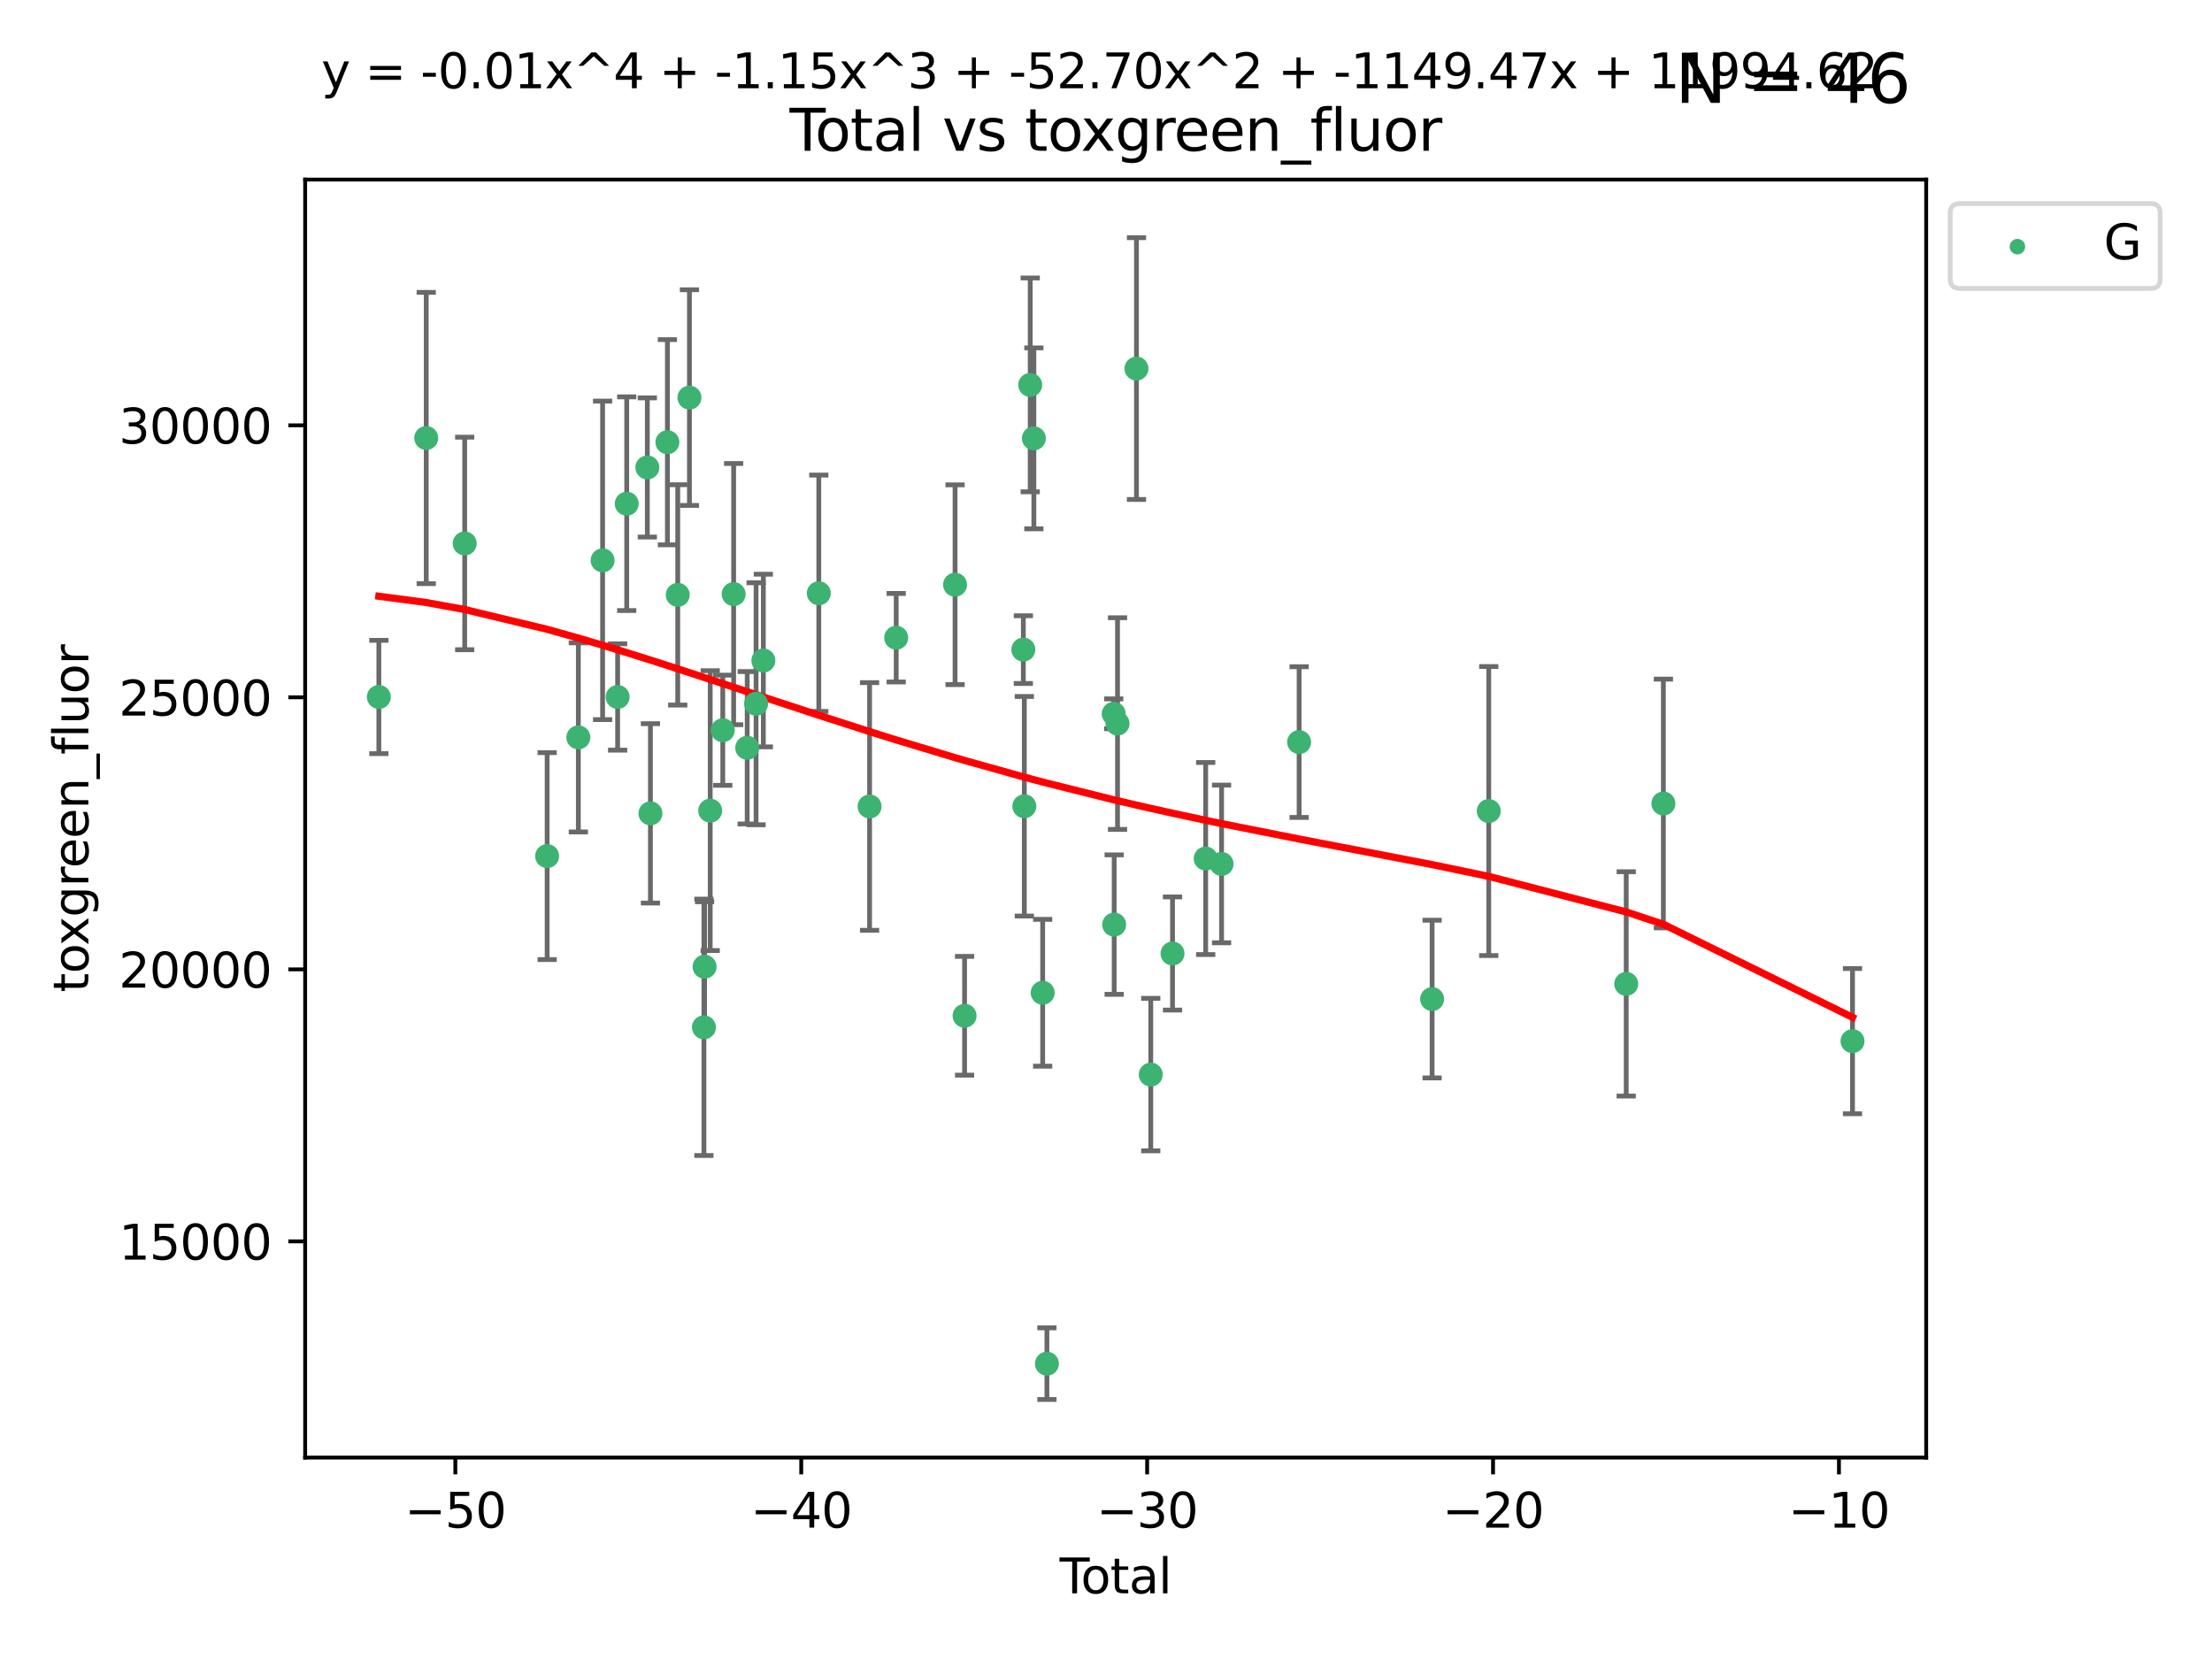 <?xml version="1.0" encoding="utf-8" standalone="no"?>
<!DOCTYPE svg PUBLIC "-//W3C//DTD SVG 1.1//EN"
  "http://www.w3.org/Graphics/SVG/1.1/DTD/svg11.dtd">
<svg xmlns:xlink="http://www.w3.org/1999/xlink" width="460.8pt" height="345.6pt" viewBox="0 0 460.8 345.6" xmlns="http://www.w3.org/2000/svg" version="1.1">
 <defs>
  <style type="text/css">*{stroke-linejoin: round; stroke-linecap: butt}</style>
 </defs>
 <g id="figure_1">
  <g id="patch_1">
   <path d="M 0 345.6 
L 460.8 345.6 
L 460.8 0 
L 0 0 
z
" style="fill: #ffffff"/>
  </g>
  <g id="axes_1">
   <g id="patch_2">
    <path d="M 63.571 303.64 
L 401.26 303.64 
L 401.26 37.411 
L 63.571 37.411 
z
" style="fill: #ffffff"/>
   </g>
   <g id="PathCollection_1">
    <defs>
     <path id="m5dbd38a5ca" d="M 0 1.118 
C 0.297 1.118 0.581 1 0.791 0.791 
C 1 0.581 1.118 0.297 1.118 0 
C 1.118 -0.297 1 -0.581 0.791 -0.791 
C 0.581 -1 0.297 -1.118 0 -1.118 
C -0.297 -1.118 -0.581 -1 -0.791 -0.791 
C -1 -0.581 -1.118 -0.297 -1.118 0 
C -1.118 0.297 -1 0.581 -0.791 0.791 
C -0.581 1 -0.297 1.118 0 1.118 
z
" style="stroke: #3cb371"/>
    </defs>
    <g clip-path="url(#p1cbc11a4ce)">
     <use xlink:href="#m5dbd38a5ca" x="78.921" y="145.194" style="fill: #3cb371; stroke: #3cb371"/>
     <use xlink:href="#m5dbd38a5ca" x="88.792" y="91.243" style="fill: #3cb371; stroke: #3cb371"/>
     <use xlink:href="#m5dbd38a5ca" x="96.805" y="113.213" style="fill: #3cb371; stroke: #3cb371"/>
     <use xlink:href="#m5dbd38a5ca" x="113.98" y="178.341" style="fill: #3cb371; stroke: #3cb371"/>
     <use xlink:href="#m5dbd38a5ca" x="120.479" y="153.611" style="fill: #3cb371; stroke: #3cb371"/>
     <use xlink:href="#m5dbd38a5ca" x="125.533" y="116.731" style="fill: #3cb371; stroke: #3cb371"/>
     <use xlink:href="#m5dbd38a5ca" x="128.664" y="145.193" style="fill: #3cb371; stroke: #3cb371"/>
     <use xlink:href="#m5dbd38a5ca" x="130.556" y="104.932" style="fill: #3cb371; stroke: #3cb371"/>
     <use xlink:href="#m5dbd38a5ca" x="134.852" y="97.382" style="fill: #3cb371; stroke: #3cb371"/>
     <use xlink:href="#m5dbd38a5ca" x="135.497" y="169.439" style="fill: #3cb371; stroke: #3cb371"/>
     <use xlink:href="#m5dbd38a5ca" x="139.033" y="92.121" style="fill: #3cb371; stroke: #3cb371"/>
     <use xlink:href="#m5dbd38a5ca" x="141.185" y="123.926" style="fill: #3cb371; stroke: #3cb371"/>
     <use xlink:href="#m5dbd38a5ca" x="143.623" y="82.827" style="fill: #3cb371; stroke: #3cb371"/>
     <use xlink:href="#m5dbd38a5ca" x="146.642" y="214.011" style="fill: #3cb371; stroke: #3cb371"/>
     <use xlink:href="#m5dbd38a5ca" x="146.775" y="201.388" style="fill: #3cb371; stroke: #3cb371"/>
     <use xlink:href="#m5dbd38a5ca" x="147.95" y="168.87" style="fill: #3cb371; stroke: #3cb371"/>
     <use xlink:href="#m5dbd38a5ca" x="150.568" y="152.119" style="fill: #3cb371; stroke: #3cb371"/>
     <use xlink:href="#m5dbd38a5ca" x="152.831" y="123.762" style="fill: #3cb371; stroke: #3cb371"/>
     <use xlink:href="#m5dbd38a5ca" x="155.655" y="155.771" style="fill: #3cb371; stroke: #3cb371"/>
     <use xlink:href="#m5dbd38a5ca" x="157.504" y="146.603" style="fill: #3cb371; stroke: #3cb371"/>
     <use xlink:href="#m5dbd38a5ca" x="159.019" y="137.6" style="fill: #3cb371; stroke: #3cb371"/>
     <use xlink:href="#m5dbd38a5ca" x="170.572" y="123.585" style="fill: #3cb371; stroke: #3cb371"/>
     <use xlink:href="#m5dbd38a5ca" x="181.15" y="168.002" style="fill: #3cb371; stroke: #3cb371"/>
     <use xlink:href="#m5dbd38a5ca" x="186.695" y="132.848" style="fill: #3cb371; stroke: #3cb371"/>
     <use xlink:href="#m5dbd38a5ca" x="198.955" y="121.806" style="fill: #3cb371; stroke: #3cb371"/>
     <use xlink:href="#m5dbd38a5ca" x="200.939" y="211.602" style="fill: #3cb371; stroke: #3cb371"/>
     <use xlink:href="#m5dbd38a5ca" x="213.179" y="135.322" style="fill: #3cb371; stroke: #3cb371"/>
     <use xlink:href="#m5dbd38a5ca" x="213.387" y="167.957" style="fill: #3cb371; stroke: #3cb371"/>
     <use xlink:href="#m5dbd38a5ca" x="214.613" y="80.181" style="fill: #3cb371; stroke: #3cb371"/>
     <use xlink:href="#m5dbd38a5ca" x="215.374" y="91.312" style="fill: #3cb371; stroke: #3cb371"/>
     <use xlink:href="#m5dbd38a5ca" x="217.208" y="206.814" style="fill: #3cb371; stroke: #3cb371"/>
     <use xlink:href="#m5dbd38a5ca" x="218.09" y="284.078" style="fill: #3cb371; stroke: #3cb371"/>
     <use xlink:href="#m5dbd38a5ca" x="232.007" y="148.697" style="fill: #3cb371; stroke: #3cb371"/>
     <use xlink:href="#m5dbd38a5ca" x="232.104" y="192.611" style="fill: #3cb371; stroke: #3cb371"/>
     <use xlink:href="#m5dbd38a5ca" x="232.802" y="150.732" style="fill: #3cb371; stroke: #3cb371"/>
     <use xlink:href="#m5dbd38a5ca" x="236.748" y="76.781" style="fill: #3cb371; stroke: #3cb371"/>
     <use xlink:href="#m5dbd38a5ca" x="239.724" y="223.856" style="fill: #3cb371; stroke: #3cb371"/>
     <use xlink:href="#m5dbd38a5ca" x="244.258" y="198.632" style="fill: #3cb371; stroke: #3cb371"/>
     <use xlink:href="#m5dbd38a5ca" x="251.167" y="178.848" style="fill: #3cb371; stroke: #3cb371"/>
     <use xlink:href="#m5dbd38a5ca" x="254.476" y="179.974" style="fill: #3cb371; stroke: #3cb371"/>
     <use xlink:href="#m5dbd38a5ca" x="270.63" y="154.591" style="fill: #3cb371; stroke: #3cb371"/>
     <use xlink:href="#m5dbd38a5ca" x="298.336" y="208.126" style="fill: #3cb371; stroke: #3cb371"/>
     <use xlink:href="#m5dbd38a5ca" x="310.132" y="168.956" style="fill: #3cb371; stroke: #3cb371"/>
     <use xlink:href="#m5dbd38a5ca" x="338.77" y="204.964" style="fill: #3cb371; stroke: #3cb371"/>
     <use xlink:href="#m5dbd38a5ca" x="346.513" y="167.385" style="fill: #3cb371; stroke: #3cb371"/>
     <use xlink:href="#m5dbd38a5ca" x="385.911" y="216.889" style="fill: #3cb371; stroke: #3cb371"/>
    </g>
   </g>
   <g id="matplotlib.axis_1">
    <g id="xtick_1">
     <g id="line2d_1">
      <defs>
       <path id="m20085a48aa" d="M 0 0 
L 0 3.5 
" style="stroke: #000000; stroke-width: 0.8"/>
      </defs>
      <g>
       <use xlink:href="#m20085a48aa" x="94.856" y="303.64" style="stroke: #000000; stroke-width: 0.8"/>
      </g>
     </g>
     <g id="text_1">
      <!-- −50 -->
      <g transform="translate(84.304 318.238)scale(0.1 -0.1)">
       <defs>
        <path id="DejaVuSans-2212" d="M 678 2272 
L 4684 2272 
L 4684 1741 
L 678 1741 
L 678 2272 
z
" transform="scale(0.016)"/>
        <path id="DejaVuSans-35" d="M 691 4666 
L 3169 4666 
L 3169 4134 
L 1269 4134 
L 1269 2991 
Q 1406 3038 1543 3061 
Q 1681 3084 1819 3084 
Q 2600 3084 3056 2656 
Q 3513 2228 3513 1497 
Q 3513 744 3044 326 
Q 2575 -91 1722 -91 
Q 1428 -91 1123 -41 
Q 819 9 494 109 
L 494 744 
Q 775 591 1075 516 
Q 1375 441 1709 441 
Q 2250 441 2565 725 
Q 2881 1009 2881 1497 
Q 2881 1984 2565 2268 
Q 2250 2553 1709 2553 
Q 1456 2553 1204 2497 
Q 953 2441 691 2322 
L 691 4666 
z
" transform="scale(0.016)"/>
        <path id="DejaVuSans-30" d="M 2034 4250 
Q 1547 4250 1301 3770 
Q 1056 3291 1056 2328 
Q 1056 1369 1301 889 
Q 1547 409 2034 409 
Q 2525 409 2770 889 
Q 3016 1369 3016 2328 
Q 3016 3291 2770 3770 
Q 2525 4250 2034 4250 
z
M 2034 4750 
Q 2819 4750 3233 4129 
Q 3647 3509 3647 2328 
Q 3647 1150 3233 529 
Q 2819 -91 2034 -91 
Q 1250 -91 836 529 
Q 422 1150 422 2328 
Q 422 3509 836 4129 
Q 1250 4750 2034 4750 
z
" transform="scale(0.016)"/>
       </defs>
       <use xlink:href="#DejaVuSans-2212"/>
       <use xlink:href="#DejaVuSans-35" x="83.789"/>
       <use xlink:href="#DejaVuSans-30" x="147.412"/>
      </g>
     </g>
    </g>
    <g id="xtick_2">
     <g id="line2d_2">
      <g>
       <use xlink:href="#m20085a48aa" x="166.914" y="303.64" style="stroke: #000000; stroke-width: 0.8"/>
      </g>
     </g>
     <g id="text_2">
      <!-- −40 -->
      <g transform="translate(156.361 318.238)scale(0.1 -0.1)">
       <defs>
        <path id="DejaVuSans-34" d="M 2419 4116 
L 825 1625 
L 2419 1625 
L 2419 4116 
z
M 2253 4666 
L 3047 4666 
L 3047 1625 
L 3713 1625 
L 3713 1100 
L 3047 1100 
L 3047 0 
L 2419 0 
L 2419 1100 
L 313 1100 
L 313 1709 
L 2253 4666 
z
" transform="scale(0.016)"/>
       </defs>
       <use xlink:href="#DejaVuSans-2212"/>
       <use xlink:href="#DejaVuSans-34" x="83.789"/>
       <use xlink:href="#DejaVuSans-30" x="147.412"/>
      </g>
     </g>
    </g>
    <g id="xtick_3">
     <g id="line2d_3">
      <g>
       <use xlink:href="#m20085a48aa" x="238.971" y="303.64" style="stroke: #000000; stroke-width: 0.8"/>
      </g>
     </g>
     <g id="text_3">
      <!-- −30 -->
      <g transform="translate(228.419 318.238)scale(0.1 -0.1)">
       <defs>
        <path id="DejaVuSans-33" d="M 2597 2516 
Q 3050 2419 3304 2112 
Q 3559 1806 3559 1356 
Q 3559 666 3084 287 
Q 2609 -91 1734 -91 
Q 1441 -91 1130 -33 
Q 819 25 488 141 
L 488 750 
Q 750 597 1062 519 
Q 1375 441 1716 441 
Q 2309 441 2620 675 
Q 2931 909 2931 1356 
Q 2931 1769 2642 2001 
Q 2353 2234 1838 2234 
L 1294 2234 
L 1294 2753 
L 1863 2753 
Q 2328 2753 2575 2939 
Q 2822 3125 2822 3475 
Q 2822 3834 2567 4026 
Q 2313 4219 1838 4219 
Q 1578 4219 1281 4162 
Q 984 4106 628 3988 
L 628 4550 
Q 988 4650 1302 4700 
Q 1616 4750 1894 4750 
Q 2613 4750 3031 4423 
Q 3450 4097 3450 3541 
Q 3450 3153 3228 2886 
Q 3006 2619 2597 2516 
z
" transform="scale(0.016)"/>
       </defs>
       <use xlink:href="#DejaVuSans-2212"/>
       <use xlink:href="#DejaVuSans-33" x="83.789"/>
       <use xlink:href="#DejaVuSans-30" x="147.412"/>
      </g>
     </g>
    </g>
    <g id="xtick_4">
     <g id="line2d_4">
      <g>
       <use xlink:href="#m20085a48aa" x="311.029" y="303.64" style="stroke: #000000; stroke-width: 0.8"/>
      </g>
     </g>
     <g id="text_4">
      <!-- −20 -->
      <g transform="translate(300.476 318.238)scale(0.1 -0.1)">
       <defs>
        <path id="DejaVuSans-32" d="M 1228 531 
L 3431 531 
L 3431 0 
L 469 0 
L 469 531 
Q 828 903 1448 1529 
Q 2069 2156 2228 2338 
Q 2531 2678 2651 2914 
Q 2772 3150 2772 3378 
Q 2772 3750 2511 3984 
Q 2250 4219 1831 4219 
Q 1534 4219 1204 4116 
Q 875 4013 500 3803 
L 500 4441 
Q 881 4594 1212 4672 
Q 1544 4750 1819 4750 
Q 2544 4750 2975 4387 
Q 3406 4025 3406 3419 
Q 3406 3131 3298 2873 
Q 3191 2616 2906 2266 
Q 2828 2175 2409 1742 
Q 1991 1309 1228 531 
z
" transform="scale(0.016)"/>
       </defs>
       <use xlink:href="#DejaVuSans-2212"/>
       <use xlink:href="#DejaVuSans-32" x="83.789"/>
       <use xlink:href="#DejaVuSans-30" x="147.412"/>
      </g>
     </g>
    </g>
    <g id="xtick_5">
     <g id="line2d_5">
      <g>
       <use xlink:href="#m20085a48aa" x="383.086" y="303.64" style="stroke: #000000; stroke-width: 0.8"/>
      </g>
     </g>
     <g id="text_5">
      <!-- −10 -->
      <g transform="translate(372.534 318.238)scale(0.1 -0.1)">
       <defs>
        <path id="DejaVuSans-31" d="M 794 531 
L 1825 531 
L 1825 4091 
L 703 3866 
L 703 4441 
L 1819 4666 
L 2450 4666 
L 2450 531 
L 3481 531 
L 3481 0 
L 794 0 
L 794 531 
z
" transform="scale(0.016)"/>
       </defs>
       <use xlink:href="#DejaVuSans-2212"/>
       <use xlink:href="#DejaVuSans-31" x="83.789"/>
       <use xlink:href="#DejaVuSans-30" x="147.412"/>
      </g>
     </g>
    </g>
    <g id="text_6">
     <!-- Total -->
     <g transform="translate(220.739 331.917)scale(0.1 -0.1)">
      <defs>
       <path id="DejaVuSans-54" d="M -19 4666 
L 3928 4666 
L 3928 4134 
L 2272 4134 
L 2272 0 
L 1638 0 
L 1638 4134 
L -19 4134 
L -19 4666 
z
" transform="scale(0.016)"/>
       <path id="DejaVuSans-6f" d="M 1959 3097 
Q 1497 3097 1228 2736 
Q 959 2375 959 1747 
Q 959 1119 1226 758 
Q 1494 397 1959 397 
Q 2419 397 2687 759 
Q 2956 1122 2956 1747 
Q 2956 2369 2687 2733 
Q 2419 3097 1959 3097 
z
M 1959 3584 
Q 2709 3584 3137 3096 
Q 3566 2609 3566 1747 
Q 3566 888 3137 398 
Q 2709 -91 1959 -91 
Q 1206 -91 779 398 
Q 353 888 353 1747 
Q 353 2609 779 3096 
Q 1206 3584 1959 3584 
z
" transform="scale(0.016)"/>
       <path id="DejaVuSans-74" d="M 1172 4494 
L 1172 3500 
L 2356 3500 
L 2356 3053 
L 1172 3053 
L 1172 1153 
Q 1172 725 1289 603 
Q 1406 481 1766 481 
L 2356 481 
L 2356 0 
L 1766 0 
Q 1100 0 847 248 
Q 594 497 594 1153 
L 594 3053 
L 172 3053 
L 172 3500 
L 594 3500 
L 594 4494 
L 1172 4494 
z
" transform="scale(0.016)"/>
       <path id="DejaVuSans-61" d="M 2194 1759 
Q 1497 1759 1228 1600 
Q 959 1441 959 1056 
Q 959 750 1161 570 
Q 1363 391 1709 391 
Q 2188 391 2477 730 
Q 2766 1069 2766 1631 
L 2766 1759 
L 2194 1759 
z
M 3341 1997 
L 3341 0 
L 2766 0 
L 2766 531 
Q 2569 213 2275 61 
Q 1981 -91 1556 -91 
Q 1019 -91 701 211 
Q 384 513 384 1019 
Q 384 1609 779 1909 
Q 1175 2209 1959 2209 
L 2766 2209 
L 2766 2266 
Q 2766 2663 2505 2880 
Q 2244 3097 1772 3097 
Q 1472 3097 1187 3025 
Q 903 2953 641 2809 
L 641 3341 
Q 956 3463 1253 3523 
Q 1550 3584 1831 3584 
Q 2591 3584 2966 3190 
Q 3341 2797 3341 1997 
z
" transform="scale(0.016)"/>
       <path id="DejaVuSans-6c" d="M 603 4863 
L 1178 4863 
L 1178 0 
L 603 0 
L 603 4863 
z
" transform="scale(0.016)"/>
      </defs>
      <use xlink:href="#DejaVuSans-54"/>
      <use xlink:href="#DejaVuSans-6f" x="44.084"/>
      <use xlink:href="#DejaVuSans-74" x="105.266"/>
      <use xlink:href="#DejaVuSans-61" x="144.475"/>
      <use xlink:href="#DejaVuSans-6c" x="205.754"/>
     </g>
    </g>
   </g>
   <g id="matplotlib.axis_2">
    <g id="ytick_1">
     <g id="line2d_6">
      <defs>
       <path id="m85cb366fea" d="M 0 0 
L -3.5 0 
" style="stroke: #000000; stroke-width: 0.8"/>
      </defs>
      <g>
       <use xlink:href="#m85cb366fea" x="63.571" y="258.6" style="stroke: #000000; stroke-width: 0.8"/>
      </g>
     </g>
     <g id="text_7">
      <!-- 15000 -->
      <g transform="translate(24.759 262.399)scale(0.1 -0.1)">
       <use xlink:href="#DejaVuSans-31"/>
       <use xlink:href="#DejaVuSans-35" x="63.623"/>
       <use xlink:href="#DejaVuSans-30" x="127.246"/>
       <use xlink:href="#DejaVuSans-30" x="190.869"/>
       <use xlink:href="#DejaVuSans-30" x="254.492"/>
      </g>
     </g>
    </g>
    <g id="ytick_2">
     <g id="line2d_7">
      <g>
       <use xlink:href="#m85cb366fea" x="63.571" y="201.933" style="stroke: #000000; stroke-width: 0.8"/>
      </g>
     </g>
     <g id="text_8">
      <!-- 20000 -->
      <g transform="translate(24.759 205.732)scale(0.1 -0.1)">
       <use xlink:href="#DejaVuSans-32"/>
       <use xlink:href="#DejaVuSans-30" x="63.623"/>
       <use xlink:href="#DejaVuSans-30" x="127.246"/>
       <use xlink:href="#DejaVuSans-30" x="190.869"/>
       <use xlink:href="#DejaVuSans-30" x="254.492"/>
      </g>
     </g>
    </g>
    <g id="ytick_3">
     <g id="line2d_8">
      <g>
       <use xlink:href="#m85cb366fea" x="63.571" y="145.267" style="stroke: #000000; stroke-width: 0.8"/>
      </g>
     </g>
     <g id="text_9">
      <!-- 25000 -->
      <g transform="translate(24.759 149.066)scale(0.1 -0.1)">
       <use xlink:href="#DejaVuSans-32"/>
       <use xlink:href="#DejaVuSans-35" x="63.623"/>
       <use xlink:href="#DejaVuSans-30" x="127.246"/>
       <use xlink:href="#DejaVuSans-30" x="190.869"/>
       <use xlink:href="#DejaVuSans-30" x="254.492"/>
      </g>
     </g>
    </g>
    <g id="ytick_4">
     <g id="line2d_9">
      <g>
       <use xlink:href="#m85cb366fea" x="63.571" y="88.601" style="stroke: #000000; stroke-width: 0.8"/>
      </g>
     </g>
     <g id="text_10">
      <!-- 30000 -->
      <g transform="translate(24.759 92.4)scale(0.1 -0.1)">
       <use xlink:href="#DejaVuSans-33"/>
       <use xlink:href="#DejaVuSans-30" x="63.623"/>
       <use xlink:href="#DejaVuSans-30" x="127.246"/>
       <use xlink:href="#DejaVuSans-30" x="190.869"/>
       <use xlink:href="#DejaVuSans-30" x="254.492"/>
      </g>
     </g>
    </g>
    <g id="text_11">
     <!-- toxgreen_fluor -->
     <g transform="translate(18.401 206.72)rotate(-90)scale(0.1 -0.1)">
      <defs>
       <path id="DejaVuSans-78" d="M 3513 3500 
L 2247 1797 
L 3578 0 
L 2900 0 
L 1881 1375 
L 863 0 
L 184 0 
L 1544 1831 
L 300 3500 
L 978 3500 
L 1906 2253 
L 2834 3500 
L 3513 3500 
z
" transform="scale(0.016)"/>
       <path id="DejaVuSans-67" d="M 2906 1791 
Q 2906 2416 2648 2759 
Q 2391 3103 1925 3103 
Q 1463 3103 1205 2759 
Q 947 2416 947 1791 
Q 947 1169 1205 825 
Q 1463 481 1925 481 
Q 2391 481 2648 825 
Q 2906 1169 2906 1791 
z
M 3481 434 
Q 3481 -459 3084 -895 
Q 2688 -1331 1869 -1331 
Q 1566 -1331 1297 -1286 
Q 1028 -1241 775 -1147 
L 775 -588 
Q 1028 -725 1275 -790 
Q 1522 -856 1778 -856 
Q 2344 -856 2625 -561 
Q 2906 -266 2906 331 
L 2906 616 
Q 2728 306 2450 153 
Q 2172 0 1784 0 
Q 1141 0 747 490 
Q 353 981 353 1791 
Q 353 2603 747 3093 
Q 1141 3584 1784 3584 
Q 2172 3584 2450 3431 
Q 2728 3278 2906 2969 
L 2906 3500 
L 3481 3500 
L 3481 434 
z
" transform="scale(0.016)"/>
       <path id="DejaVuSans-72" d="M 2631 2963 
Q 2534 3019 2420 3045 
Q 2306 3072 2169 3072 
Q 1681 3072 1420 2755 
Q 1159 2438 1159 1844 
L 1159 0 
L 581 0 
L 581 3500 
L 1159 3500 
L 1159 2956 
Q 1341 3275 1631 3429 
Q 1922 3584 2338 3584 
Q 2397 3584 2469 3576 
Q 2541 3569 2628 3553 
L 2631 2963 
z
" transform="scale(0.016)"/>
       <path id="DejaVuSans-65" d="M 3597 1894 
L 3597 1613 
L 953 1613 
Q 991 1019 1311 708 
Q 1631 397 2203 397 
Q 2534 397 2845 478 
Q 3156 559 3463 722 
L 3463 178 
Q 3153 47 2828 -22 
Q 2503 -91 2169 -91 
Q 1331 -91 842 396 
Q 353 884 353 1716 
Q 353 2575 817 3079 
Q 1281 3584 2069 3584 
Q 2775 3584 3186 3129 
Q 3597 2675 3597 1894 
z
M 3022 2063 
Q 3016 2534 2758 2815 
Q 2500 3097 2075 3097 
Q 1594 3097 1305 2825 
Q 1016 2553 972 2059 
L 3022 2063 
z
" transform="scale(0.016)"/>
       <path id="DejaVuSans-6e" d="M 3513 2113 
L 3513 0 
L 2938 0 
L 2938 2094 
Q 2938 2591 2744 2837 
Q 2550 3084 2163 3084 
Q 1697 3084 1428 2787 
Q 1159 2491 1159 1978 
L 1159 0 
L 581 0 
L 581 3500 
L 1159 3500 
L 1159 2956 
Q 1366 3272 1645 3428 
Q 1925 3584 2291 3584 
Q 2894 3584 3203 3211 
Q 3513 2838 3513 2113 
z
" transform="scale(0.016)"/>
       <path id="DejaVuSans-5f" d="M 3263 -1063 
L 3263 -1509 
L -63 -1509 
L -63 -1063 
L 3263 -1063 
z
" transform="scale(0.016)"/>
       <path id="DejaVuSans-66" d="M 2375 4863 
L 2375 4384 
L 1825 4384 
Q 1516 4384 1395 4259 
Q 1275 4134 1275 3809 
L 1275 3500 
L 2222 3500 
L 2222 3053 
L 1275 3053 
L 1275 0 
L 697 0 
L 697 3053 
L 147 3053 
L 147 3500 
L 697 3500 
L 697 3744 
Q 697 4328 969 4595 
Q 1241 4863 1831 4863 
L 2375 4863 
z
" transform="scale(0.016)"/>
       <path id="DejaVuSans-75" d="M 544 1381 
L 544 3500 
L 1119 3500 
L 1119 1403 
Q 1119 906 1312 657 
Q 1506 409 1894 409 
Q 2359 409 2629 706 
Q 2900 1003 2900 1516 
L 2900 3500 
L 3475 3500 
L 3475 0 
L 2900 0 
L 2900 538 
Q 2691 219 2414 64 
Q 2138 -91 1772 -91 
Q 1169 -91 856 284 
Q 544 659 544 1381 
z
M 1991 3584 
L 1991 3584 
z
" transform="scale(0.016)"/>
      </defs>
      <use xlink:href="#DejaVuSans-74"/>
      <use xlink:href="#DejaVuSans-6f" x="39.209"/>
      <use xlink:href="#DejaVuSans-78" x="97.266"/>
      <use xlink:href="#DejaVuSans-67" x="156.445"/>
      <use xlink:href="#DejaVuSans-72" x="219.922"/>
      <use xlink:href="#DejaVuSans-65" x="258.785"/>
      <use xlink:href="#DejaVuSans-65" x="320.309"/>
      <use xlink:href="#DejaVuSans-6e" x="381.832"/>
      <use xlink:href="#DejaVuSans-5f" x="445.211"/>
      <use xlink:href="#DejaVuSans-66" x="495.211"/>
      <use xlink:href="#DejaVuSans-6c" x="530.416"/>
      <use xlink:href="#DejaVuSans-75" x="558.199"/>
      <use xlink:href="#DejaVuSans-6f" x="621.578"/>
      <use xlink:href="#DejaVuSans-72" x="682.76"/>
     </g>
    </g>
   </g>
   <g id="LineCollection_1">
    <path d="M 78.921 156.997 
L 78.921 133.39 
" clip-path="url(#p1cbc11a4ce)" style="fill: none; stroke: #696969"/>
    <path d="M 88.792 121.582 
L 88.792 60.903 
" clip-path="url(#p1cbc11a4ce)" style="fill: none; stroke: #696969"/>
    <path d="M 96.805 135.354 
L 96.805 91.071 
" clip-path="url(#p1cbc11a4ce)" style="fill: none; stroke: #696969"/>
    <path d="M 113.98 199.894 
L 113.98 156.789 
" clip-path="url(#p1cbc11a4ce)" style="fill: none; stroke: #696969"/>
    <path d="M 120.479 173.308 
L 120.479 133.914 
" clip-path="url(#p1cbc11a4ce)" style="fill: none; stroke: #696969"/>
    <path d="M 125.533 149.904 
L 125.533 83.559 
" clip-path="url(#p1cbc11a4ce)" style="fill: none; stroke: #696969"/>
    <path d="M 128.664 156.268 
L 128.664 134.117 
" clip-path="url(#p1cbc11a4ce)" style="fill: none; stroke: #696969"/>
    <path d="M 130.556 127.19 
L 130.556 82.674 
" clip-path="url(#p1cbc11a4ce)" style="fill: none; stroke: #696969"/>
    <path d="M 134.852 111.875 
L 134.852 82.888 
" clip-path="url(#p1cbc11a4ce)" style="fill: none; stroke: #696969"/>
    <path d="M 135.497 188.125 
L 135.497 150.752 
" clip-path="url(#p1cbc11a4ce)" style="fill: none; stroke: #696969"/>
    <path d="M 139.033 113.496 
L 139.033 70.747 
" clip-path="url(#p1cbc11a4ce)" style="fill: none; stroke: #696969"/>
    <path d="M 141.185 146.878 
L 141.185 100.974 
" clip-path="url(#p1cbc11a4ce)" style="fill: none; stroke: #696969"/>
    <path d="M 143.623 105.286 
L 143.623 60.368 
" clip-path="url(#p1cbc11a4ce)" style="fill: none; stroke: #696969"/>
    <path d="M 146.642 240.717 
L 146.642 187.306 
" clip-path="url(#p1cbc11a4ce)" style="fill: none; stroke: #696969"/>
    <path d="M 146.775 214.929 
L 146.775 187.847 
" clip-path="url(#p1cbc11a4ce)" style="fill: none; stroke: #696969"/>
    <path d="M 147.95 198.02 
L 147.95 139.72 
" clip-path="url(#p1cbc11a4ce)" style="fill: none; stroke: #696969"/>
    <path d="M 150.568 163.596 
L 150.568 140.642 
" clip-path="url(#p1cbc11a4ce)" style="fill: none; stroke: #696969"/>
    <path d="M 152.831 150.968 
L 152.831 96.556 
" clip-path="url(#p1cbc11a4ce)" style="fill: none; stroke: #696969"/>
    <path d="M 155.655 171.643 
L 155.655 139.899 
" clip-path="url(#p1cbc11a4ce)" style="fill: none; stroke: #696969"/>
    <path d="M 157.504 171.811 
L 157.504 121.394 
" clip-path="url(#p1cbc11a4ce)" style="fill: none; stroke: #696969"/>
    <path d="M 159.019 155.586 
L 159.019 119.615 
" clip-path="url(#p1cbc11a4ce)" style="fill: none; stroke: #696969"/>
    <path d="M 170.572 148.2 
L 170.572 98.969 
" clip-path="url(#p1cbc11a4ce)" style="fill: none; stroke: #696969"/>
    <path d="M 181.15 193.799 
L 181.15 142.205 
" clip-path="url(#p1cbc11a4ce)" style="fill: none; stroke: #696969"/>
    <path d="M 186.695 142.065 
L 186.695 123.631 
" clip-path="url(#p1cbc11a4ce)" style="fill: none; stroke: #696969"/>
    <path d="M 198.955 142.613 
L 198.955 100.998 
" clip-path="url(#p1cbc11a4ce)" style="fill: none; stroke: #696969"/>
    <path d="M 200.939 223.973 
L 200.939 199.23 
" clip-path="url(#p1cbc11a4ce)" style="fill: none; stroke: #696969"/>
    <path d="M 213.179 142.379 
L 213.179 128.266 
" clip-path="url(#p1cbc11a4ce)" style="fill: none; stroke: #696969"/>
    <path d="M 213.387 190.827 
L 213.387 145.087 
" clip-path="url(#p1cbc11a4ce)" style="fill: none; stroke: #696969"/>
    <path d="M 214.613 102.454 
L 214.613 57.908 
" clip-path="url(#p1cbc11a4ce)" style="fill: none; stroke: #696969"/>
    <path d="M 215.374 110.16 
L 215.374 72.465 
" clip-path="url(#p1cbc11a4ce)" style="fill: none; stroke: #696969"/>
    <path d="M 217.208 222.107 
L 217.208 191.521 
" clip-path="url(#p1cbc11a4ce)" style="fill: none; stroke: #696969"/>
    <path d="M 218.09 291.539 
L 218.09 276.617 
" clip-path="url(#p1cbc11a4ce)" style="fill: none; stroke: #696969"/>
    <path d="M 232.007 151.806 
L 232.007 145.589 
" clip-path="url(#p1cbc11a4ce)" style="fill: none; stroke: #696969"/>
    <path d="M 232.104 207.138 
L 232.104 178.083 
" clip-path="url(#p1cbc11a4ce)" style="fill: none; stroke: #696969"/>
    <path d="M 232.802 172.781 
L 232.802 128.684 
" clip-path="url(#p1cbc11a4ce)" style="fill: none; stroke: #696969"/>
    <path d="M 236.748 104.049 
L 236.748 49.513 
" clip-path="url(#p1cbc11a4ce)" style="fill: none; stroke: #696969"/>
    <path d="M 239.724 239.739 
L 239.724 207.973 
" clip-path="url(#p1cbc11a4ce)" style="fill: none; stroke: #696969"/>
    <path d="M 244.258 210.417 
L 244.258 186.846 
" clip-path="url(#p1cbc11a4ce)" style="fill: none; stroke: #696969"/>
    <path d="M 251.167 198.854 
L 251.167 158.843 
" clip-path="url(#p1cbc11a4ce)" style="fill: none; stroke: #696969"/>
    <path d="M 254.476 196.401 
L 254.476 163.547 
" clip-path="url(#p1cbc11a4ce)" style="fill: none; stroke: #696969"/>
    <path d="M 270.63 170.289 
L 270.63 138.893 
" clip-path="url(#p1cbc11a4ce)" style="fill: none; stroke: #696969"/>
    <path d="M 298.336 224.553 
L 298.336 191.698 
" clip-path="url(#p1cbc11a4ce)" style="fill: none; stroke: #696969"/>
    <path d="M 310.132 199.063 
L 310.132 138.849 
" clip-path="url(#p1cbc11a4ce)" style="fill: none; stroke: #696969"/>
    <path d="M 338.77 228.327 
L 338.77 181.601 
" clip-path="url(#p1cbc11a4ce)" style="fill: none; stroke: #696969"/>
    <path d="M 346.513 193.298 
L 346.513 141.472 
" clip-path="url(#p1cbc11a4ce)" style="fill: none; stroke: #696969"/>
    <path d="M 385.911 232.013 
L 385.911 201.765 
" clip-path="url(#p1cbc11a4ce)" style="fill: none; stroke: #696969"/>
   </g>
   <g id="line2d_10">
    <defs>
     <path id="m89fadc7341" d="M 2 0 
L -2 -0 
" style="stroke: #696969"/>
    </defs>
    <g clip-path="url(#p1cbc11a4ce)">
     <use xlink:href="#m89fadc7341" x="78.921" y="156.997" style="fill: #696969; stroke: #696969"/>
     <use xlink:href="#m89fadc7341" x="88.792" y="121.582" style="fill: #696969; stroke: #696969"/>
     <use xlink:href="#m89fadc7341" x="96.805" y="135.354" style="fill: #696969; stroke: #696969"/>
     <use xlink:href="#m89fadc7341" x="113.98" y="199.894" style="fill: #696969; stroke: #696969"/>
     <use xlink:href="#m89fadc7341" x="120.479" y="173.308" style="fill: #696969; stroke: #696969"/>
     <use xlink:href="#m89fadc7341" x="125.533" y="149.904" style="fill: #696969; stroke: #696969"/>
     <use xlink:href="#m89fadc7341" x="128.664" y="156.268" style="fill: #696969; stroke: #696969"/>
     <use xlink:href="#m89fadc7341" x="130.556" y="127.19" style="fill: #696969; stroke: #696969"/>
     <use xlink:href="#m89fadc7341" x="134.852" y="111.875" style="fill: #696969; stroke: #696969"/>
     <use xlink:href="#m89fadc7341" x="135.497" y="188.125" style="fill: #696969; stroke: #696969"/>
     <use xlink:href="#m89fadc7341" x="139.033" y="113.496" style="fill: #696969; stroke: #696969"/>
     <use xlink:href="#m89fadc7341" x="141.185" y="146.878" style="fill: #696969; stroke: #696969"/>
     <use xlink:href="#m89fadc7341" x="143.623" y="105.286" style="fill: #696969; stroke: #696969"/>
     <use xlink:href="#m89fadc7341" x="146.642" y="240.717" style="fill: #696969; stroke: #696969"/>
     <use xlink:href="#m89fadc7341" x="146.775" y="214.929" style="fill: #696969; stroke: #696969"/>
     <use xlink:href="#m89fadc7341" x="147.95" y="198.02" style="fill: #696969; stroke: #696969"/>
     <use xlink:href="#m89fadc7341" x="150.568" y="163.596" style="fill: #696969; stroke: #696969"/>
     <use xlink:href="#m89fadc7341" x="152.831" y="150.968" style="fill: #696969; stroke: #696969"/>
     <use xlink:href="#m89fadc7341" x="155.655" y="171.643" style="fill: #696969; stroke: #696969"/>
     <use xlink:href="#m89fadc7341" x="157.504" y="171.811" style="fill: #696969; stroke: #696969"/>
     <use xlink:href="#m89fadc7341" x="159.019" y="155.586" style="fill: #696969; stroke: #696969"/>
     <use xlink:href="#m89fadc7341" x="170.572" y="148.2" style="fill: #696969; stroke: #696969"/>
     <use xlink:href="#m89fadc7341" x="181.15" y="193.799" style="fill: #696969; stroke: #696969"/>
     <use xlink:href="#m89fadc7341" x="186.695" y="142.065" style="fill: #696969; stroke: #696969"/>
     <use xlink:href="#m89fadc7341" x="198.955" y="142.613" style="fill: #696969; stroke: #696969"/>
     <use xlink:href="#m89fadc7341" x="200.939" y="223.973" style="fill: #696969; stroke: #696969"/>
     <use xlink:href="#m89fadc7341" x="213.179" y="142.379" style="fill: #696969; stroke: #696969"/>
     <use xlink:href="#m89fadc7341" x="213.387" y="190.827" style="fill: #696969; stroke: #696969"/>
     <use xlink:href="#m89fadc7341" x="214.613" y="102.454" style="fill: #696969; stroke: #696969"/>
     <use xlink:href="#m89fadc7341" x="215.374" y="110.16" style="fill: #696969; stroke: #696969"/>
     <use xlink:href="#m89fadc7341" x="217.208" y="222.107" style="fill: #696969; stroke: #696969"/>
     <use xlink:href="#m89fadc7341" x="218.09" y="291.539" style="fill: #696969; stroke: #696969"/>
     <use xlink:href="#m89fadc7341" x="232.007" y="151.806" style="fill: #696969; stroke: #696969"/>
     <use xlink:href="#m89fadc7341" x="232.104" y="207.138" style="fill: #696969; stroke: #696969"/>
     <use xlink:href="#m89fadc7341" x="232.802" y="172.781" style="fill: #696969; stroke: #696969"/>
     <use xlink:href="#m89fadc7341" x="236.748" y="104.049" style="fill: #696969; stroke: #696969"/>
     <use xlink:href="#m89fadc7341" x="239.724" y="239.739" style="fill: #696969; stroke: #696969"/>
     <use xlink:href="#m89fadc7341" x="244.258" y="210.417" style="fill: #696969; stroke: #696969"/>
     <use xlink:href="#m89fadc7341" x="251.167" y="198.854" style="fill: #696969; stroke: #696969"/>
     <use xlink:href="#m89fadc7341" x="254.476" y="196.401" style="fill: #696969; stroke: #696969"/>
     <use xlink:href="#m89fadc7341" x="270.63" y="170.289" style="fill: #696969; stroke: #696969"/>
     <use xlink:href="#m89fadc7341" x="298.336" y="224.553" style="fill: #696969; stroke: #696969"/>
     <use xlink:href="#m89fadc7341" x="310.132" y="199.063" style="fill: #696969; stroke: #696969"/>
     <use xlink:href="#m89fadc7341" x="338.77" y="228.327" style="fill: #696969; stroke: #696969"/>
     <use xlink:href="#m89fadc7341" x="346.513" y="193.298" style="fill: #696969; stroke: #696969"/>
     <use xlink:href="#m89fadc7341" x="385.911" y="232.013" style="fill: #696969; stroke: #696969"/>
    </g>
   </g>
   <g id="line2d_11">
    <g clip-path="url(#p1cbc11a4ce)">
     <use xlink:href="#m89fadc7341" x="78.921" y="133.39" style="fill: #696969; stroke: #696969"/>
     <use xlink:href="#m89fadc7341" x="88.792" y="60.903" style="fill: #696969; stroke: #696969"/>
     <use xlink:href="#m89fadc7341" x="96.805" y="91.071" style="fill: #696969; stroke: #696969"/>
     <use xlink:href="#m89fadc7341" x="113.98" y="156.789" style="fill: #696969; stroke: #696969"/>
     <use xlink:href="#m89fadc7341" x="120.479" y="133.914" style="fill: #696969; stroke: #696969"/>
     <use xlink:href="#m89fadc7341" x="125.533" y="83.559" style="fill: #696969; stroke: #696969"/>
     <use xlink:href="#m89fadc7341" x="128.664" y="134.117" style="fill: #696969; stroke: #696969"/>
     <use xlink:href="#m89fadc7341" x="130.556" y="82.674" style="fill: #696969; stroke: #696969"/>
     <use xlink:href="#m89fadc7341" x="134.852" y="82.888" style="fill: #696969; stroke: #696969"/>
     <use xlink:href="#m89fadc7341" x="135.497" y="150.752" style="fill: #696969; stroke: #696969"/>
     <use xlink:href="#m89fadc7341" x="139.033" y="70.747" style="fill: #696969; stroke: #696969"/>
     <use xlink:href="#m89fadc7341" x="141.185" y="100.974" style="fill: #696969; stroke: #696969"/>
     <use xlink:href="#m89fadc7341" x="143.623" y="60.368" style="fill: #696969; stroke: #696969"/>
     <use xlink:href="#m89fadc7341" x="146.642" y="187.306" style="fill: #696969; stroke: #696969"/>
     <use xlink:href="#m89fadc7341" x="146.775" y="187.847" style="fill: #696969; stroke: #696969"/>
     <use xlink:href="#m89fadc7341" x="147.95" y="139.72" style="fill: #696969; stroke: #696969"/>
     <use xlink:href="#m89fadc7341" x="150.568" y="140.642" style="fill: #696969; stroke: #696969"/>
     <use xlink:href="#m89fadc7341" x="152.831" y="96.556" style="fill: #696969; stroke: #696969"/>
     <use xlink:href="#m89fadc7341" x="155.655" y="139.899" style="fill: #696969; stroke: #696969"/>
     <use xlink:href="#m89fadc7341" x="157.504" y="121.394" style="fill: #696969; stroke: #696969"/>
     <use xlink:href="#m89fadc7341" x="159.019" y="119.615" style="fill: #696969; stroke: #696969"/>
     <use xlink:href="#m89fadc7341" x="170.572" y="98.969" style="fill: #696969; stroke: #696969"/>
     <use xlink:href="#m89fadc7341" x="181.15" y="142.205" style="fill: #696969; stroke: #696969"/>
     <use xlink:href="#m89fadc7341" x="186.695" y="123.631" style="fill: #696969; stroke: #696969"/>
     <use xlink:href="#m89fadc7341" x="198.955" y="100.998" style="fill: #696969; stroke: #696969"/>
     <use xlink:href="#m89fadc7341" x="200.939" y="199.23" style="fill: #696969; stroke: #696969"/>
     <use xlink:href="#m89fadc7341" x="213.179" y="128.266" style="fill: #696969; stroke: #696969"/>
     <use xlink:href="#m89fadc7341" x="213.387" y="145.087" style="fill: #696969; stroke: #696969"/>
     <use xlink:href="#m89fadc7341" x="214.613" y="57.908" style="fill: #696969; stroke: #696969"/>
     <use xlink:href="#m89fadc7341" x="215.374" y="72.465" style="fill: #696969; stroke: #696969"/>
     <use xlink:href="#m89fadc7341" x="217.208" y="191.521" style="fill: #696969; stroke: #696969"/>
     <use xlink:href="#m89fadc7341" x="218.09" y="276.617" style="fill: #696969; stroke: #696969"/>
     <use xlink:href="#m89fadc7341" x="232.007" y="145.589" style="fill: #696969; stroke: #696969"/>
     <use xlink:href="#m89fadc7341" x="232.104" y="178.083" style="fill: #696969; stroke: #696969"/>
     <use xlink:href="#m89fadc7341" x="232.802" y="128.684" style="fill: #696969; stroke: #696969"/>
     <use xlink:href="#m89fadc7341" x="236.748" y="49.513" style="fill: #696969; stroke: #696969"/>
     <use xlink:href="#m89fadc7341" x="239.724" y="207.973" style="fill: #696969; stroke: #696969"/>
     <use xlink:href="#m89fadc7341" x="244.258" y="186.846" style="fill: #696969; stroke: #696969"/>
     <use xlink:href="#m89fadc7341" x="251.167" y="158.843" style="fill: #696969; stroke: #696969"/>
     <use xlink:href="#m89fadc7341" x="254.476" y="163.547" style="fill: #696969; stroke: #696969"/>
     <use xlink:href="#m89fadc7341" x="270.63" y="138.893" style="fill: #696969; stroke: #696969"/>
     <use xlink:href="#m89fadc7341" x="298.336" y="191.698" style="fill: #696969; stroke: #696969"/>
     <use xlink:href="#m89fadc7341" x="310.132" y="138.849" style="fill: #696969; stroke: #696969"/>
     <use xlink:href="#m89fadc7341" x="338.77" y="181.601" style="fill: #696969; stroke: #696969"/>
     <use xlink:href="#m89fadc7341" x="346.513" y="141.472" style="fill: #696969; stroke: #696969"/>
     <use xlink:href="#m89fadc7341" x="385.911" y="201.765" style="fill: #696969; stroke: #696969"/>
    </g>
   </g>
   <g id="line2d_12">
    <path d="M 78.921 124.213 
L 88.792 125.511 
L 96.805 126.978 
L 113.98 131.096 
L 120.479 132.919 
L 125.533 134.412 
L 128.664 135.365 
L 130.556 135.949 
L 134.852 137.298 
L 135.497 137.503 
L 139.033 138.635 
L 141.185 139.331 
L 143.623 140.124 
L 146.642 141.113 
L 146.775 141.157 
L 147.95 141.543 
L 150.568 142.406 
L 152.831 143.154 
L 155.655 144.089 
L 157.504 144.701 
L 159.019 145.202 
L 170.572 149.002 
L 181.15 152.403 
L 186.695 154.139 
L 198.955 157.836 
L 200.939 158.413 
L 213.179 161.835 
L 213.387 161.891 
L 214.613 162.22 
L 215.374 162.422 
L 217.208 162.907 
L 218.09 163.138 
L 232.007 166.608 
L 232.104 166.631 
L 232.802 166.796 
L 236.748 167.717 
L 239.724 168.396 
L 244.258 169.404 
L 251.167 170.885 
L 254.476 171.574 
L 270.63 174.781 
L 298.336 180.113 
L 310.132 182.566 
L 338.77 189.975 
L 346.513 192.541 
L 385.911 211.934 
" clip-path="url(#p1cbc11a4ce)" style="fill: none; stroke: #ff0000; stroke-width: 1.5; stroke-linecap: square"/>
   </g>
   <g id="line2d_13">
    <defs>
     <path id="m21202bcf7a" d="M 0 2 
C 0.53 2 1.039 1.789 1.414 1.414 
C 1.789 1.039 2 0.53 2 0 
C 2 -0.53 1.789 -1.039 1.414 -1.414 
C 1.039 -1.789 0.53 -2 0 -2 
C -0.53 -2 -1.039 -1.789 -1.414 -1.414 
C -1.789 -1.039 -2 -0.53 -2 0 
C -2 0.53 -1.789 1.039 -1.414 1.414 
C -1.039 1.789 -0.53 2 0 2 
z
" style="stroke: #3cb371"/>
    </defs>
    <g clip-path="url(#p1cbc11a4ce)">
     <use xlink:href="#m21202bcf7a" x="78.921" y="145.194" style="fill: #3cb371; stroke: #3cb371"/>
     <use xlink:href="#m21202bcf7a" x="88.792" y="91.243" style="fill: #3cb371; stroke: #3cb371"/>
     <use xlink:href="#m21202bcf7a" x="96.805" y="113.213" style="fill: #3cb371; stroke: #3cb371"/>
     <use xlink:href="#m21202bcf7a" x="113.98" y="178.341" style="fill: #3cb371; stroke: #3cb371"/>
     <use xlink:href="#m21202bcf7a" x="120.479" y="153.611" style="fill: #3cb371; stroke: #3cb371"/>
     <use xlink:href="#m21202bcf7a" x="125.533" y="116.731" style="fill: #3cb371; stroke: #3cb371"/>
     <use xlink:href="#m21202bcf7a" x="128.664" y="145.193" style="fill: #3cb371; stroke: #3cb371"/>
     <use xlink:href="#m21202bcf7a" x="130.556" y="104.932" style="fill: #3cb371; stroke: #3cb371"/>
     <use xlink:href="#m21202bcf7a" x="134.852" y="97.382" style="fill: #3cb371; stroke: #3cb371"/>
     <use xlink:href="#m21202bcf7a" x="135.497" y="169.439" style="fill: #3cb371; stroke: #3cb371"/>
     <use xlink:href="#m21202bcf7a" x="139.033" y="92.121" style="fill: #3cb371; stroke: #3cb371"/>
     <use xlink:href="#m21202bcf7a" x="141.185" y="123.926" style="fill: #3cb371; stroke: #3cb371"/>
     <use xlink:href="#m21202bcf7a" x="143.623" y="82.827" style="fill: #3cb371; stroke: #3cb371"/>
     <use xlink:href="#m21202bcf7a" x="146.642" y="214.011" style="fill: #3cb371; stroke: #3cb371"/>
     <use xlink:href="#m21202bcf7a" x="146.775" y="201.388" style="fill: #3cb371; stroke: #3cb371"/>
     <use xlink:href="#m21202bcf7a" x="147.95" y="168.87" style="fill: #3cb371; stroke: #3cb371"/>
     <use xlink:href="#m21202bcf7a" x="150.568" y="152.119" style="fill: #3cb371; stroke: #3cb371"/>
     <use xlink:href="#m21202bcf7a" x="152.831" y="123.762" style="fill: #3cb371; stroke: #3cb371"/>
     <use xlink:href="#m21202bcf7a" x="155.655" y="155.771" style="fill: #3cb371; stroke: #3cb371"/>
     <use xlink:href="#m21202bcf7a" x="157.504" y="146.603" style="fill: #3cb371; stroke: #3cb371"/>
     <use xlink:href="#m21202bcf7a" x="159.019" y="137.6" style="fill: #3cb371; stroke: #3cb371"/>
     <use xlink:href="#m21202bcf7a" x="170.572" y="123.585" style="fill: #3cb371; stroke: #3cb371"/>
     <use xlink:href="#m21202bcf7a" x="181.15" y="168.002" style="fill: #3cb371; stroke: #3cb371"/>
     <use xlink:href="#m21202bcf7a" x="186.695" y="132.848" style="fill: #3cb371; stroke: #3cb371"/>
     <use xlink:href="#m21202bcf7a" x="198.955" y="121.806" style="fill: #3cb371; stroke: #3cb371"/>
     <use xlink:href="#m21202bcf7a" x="200.939" y="211.602" style="fill: #3cb371; stroke: #3cb371"/>
     <use xlink:href="#m21202bcf7a" x="213.179" y="135.322" style="fill: #3cb371; stroke: #3cb371"/>
     <use xlink:href="#m21202bcf7a" x="213.387" y="167.957" style="fill: #3cb371; stroke: #3cb371"/>
     <use xlink:href="#m21202bcf7a" x="214.613" y="80.181" style="fill: #3cb371; stroke: #3cb371"/>
     <use xlink:href="#m21202bcf7a" x="215.374" y="91.312" style="fill: #3cb371; stroke: #3cb371"/>
     <use xlink:href="#m21202bcf7a" x="217.208" y="206.814" style="fill: #3cb371; stroke: #3cb371"/>
     <use xlink:href="#m21202bcf7a" x="218.09" y="284.078" style="fill: #3cb371; stroke: #3cb371"/>
     <use xlink:href="#m21202bcf7a" x="232.007" y="148.697" style="fill: #3cb371; stroke: #3cb371"/>
     <use xlink:href="#m21202bcf7a" x="232.104" y="192.611" style="fill: #3cb371; stroke: #3cb371"/>
     <use xlink:href="#m21202bcf7a" x="232.802" y="150.732" style="fill: #3cb371; stroke: #3cb371"/>
     <use xlink:href="#m21202bcf7a" x="236.748" y="76.781" style="fill: #3cb371; stroke: #3cb371"/>
     <use xlink:href="#m21202bcf7a" x="239.724" y="223.856" style="fill: #3cb371; stroke: #3cb371"/>
     <use xlink:href="#m21202bcf7a" x="244.258" y="198.632" style="fill: #3cb371; stroke: #3cb371"/>
     <use xlink:href="#m21202bcf7a" x="251.167" y="178.848" style="fill: #3cb371; stroke: #3cb371"/>
     <use xlink:href="#m21202bcf7a" x="254.476" y="179.974" style="fill: #3cb371; stroke: #3cb371"/>
     <use xlink:href="#m21202bcf7a" x="270.63" y="154.591" style="fill: #3cb371; stroke: #3cb371"/>
     <use xlink:href="#m21202bcf7a" x="298.336" y="208.126" style="fill: #3cb371; stroke: #3cb371"/>
     <use xlink:href="#m21202bcf7a" x="310.132" y="168.956" style="fill: #3cb371; stroke: #3cb371"/>
     <use xlink:href="#m21202bcf7a" x="338.77" y="204.964" style="fill: #3cb371; stroke: #3cb371"/>
     <use xlink:href="#m21202bcf7a" x="346.513" y="167.385" style="fill: #3cb371; stroke: #3cb371"/>
     <use xlink:href="#m21202bcf7a" x="385.911" y="216.889" style="fill: #3cb371; stroke: #3cb371"/>
    </g>
   </g>
   <g id="patch_3">
    <path d="M 63.571 303.64 
L 63.571 37.411 
" style="fill: none; stroke: #000000; stroke-width: 0.8; stroke-linejoin: miter; stroke-linecap: square"/>
   </g>
   <g id="patch_4">
    <path d="M 401.26 303.64 
L 401.26 37.411 
" style="fill: none; stroke: #000000; stroke-width: 0.8; stroke-linejoin: miter; stroke-linecap: square"/>
   </g>
   <g id="patch_5">
    <path d="M 63.571 303.64 
L 401.26 303.64 
" style="fill: none; stroke: #000000; stroke-width: 0.8; stroke-linejoin: miter; stroke-linecap: square"/>
   </g>
   <g id="patch_6">
    <path d="M 63.571 37.411 
L 401.26 37.411 
" style="fill: none; stroke: #000000; stroke-width: 0.8; stroke-linejoin: miter; stroke-linecap: square"/>
   </g>
   <g id="text_12">
    <!-- N = 46 -->
    <g transform="translate(348.964 21.426)scale(0.14 -0.14)">
     <defs>
      <path id="DejaVuSans-4e" d="M 628 4666 
L 1478 4666 
L 3547 763 
L 3547 4666 
L 4159 4666 
L 4159 0 
L 3309 0 
L 1241 3903 
L 1241 0 
L 628 0 
L 628 4666 
z
" transform="scale(0.016)"/>
      <path id="DejaVuSans-20" transform="scale(0.016)"/>
      <path id="DejaVuSans-3d" d="M 678 2906 
L 4684 2906 
L 4684 2381 
L 678 2381 
L 678 2906 
z
M 678 1631 
L 4684 1631 
L 4684 1100 
L 678 1100 
L 678 1631 
z
" transform="scale(0.016)"/>
      <path id="DejaVuSans-36" d="M 2113 2584 
Q 1688 2584 1439 2293 
Q 1191 2003 1191 1497 
Q 1191 994 1439 701 
Q 1688 409 2113 409 
Q 2538 409 2786 701 
Q 3034 994 3034 1497 
Q 3034 2003 2786 2293 
Q 2538 2584 2113 2584 
z
M 3366 4563 
L 3366 3988 
Q 3128 4100 2886 4159 
Q 2644 4219 2406 4219 
Q 1781 4219 1451 3797 
Q 1122 3375 1075 2522 
Q 1259 2794 1537 2939 
Q 1816 3084 2150 3084 
Q 2853 3084 3261 2657 
Q 3669 2231 3669 1497 
Q 3669 778 3244 343 
Q 2819 -91 2113 -91 
Q 1303 -91 875 529 
Q 447 1150 447 2328 
Q 447 3434 972 4092 
Q 1497 4750 2381 4750 
Q 2619 4750 2861 4703 
Q 3103 4656 3366 4563 
z
" transform="scale(0.016)"/>
     </defs>
     <use xlink:href="#DejaVuSans-4e"/>
     <use xlink:href="#DejaVuSans-20" x="74.805"/>
     <use xlink:href="#DejaVuSans-3d" x="106.592"/>
     <use xlink:href="#DejaVuSans-20" x="190.381"/>
     <use xlink:href="#DejaVuSans-34" x="222.168"/>
     <use xlink:href="#DejaVuSans-36" x="285.791"/>
    </g>
   </g>
   <g id="text_13">
    <!-- y = -0.01x^4 + -1.15x^3 + -52.70x^2 + -1149.47x + 11994.62 -->
    <g transform="translate(66.948 18.387)scale(0.1 -0.1)">
     <defs>
      <path id="DejaVuSans-79" d="M 2059 -325 
Q 1816 -950 1584 -1140 
Q 1353 -1331 966 -1331 
L 506 -1331 
L 506 -850 
L 844 -850 
Q 1081 -850 1212 -737 
Q 1344 -625 1503 -206 
L 1606 56 
L 191 3500 
L 800 3500 
L 1894 763 
L 2988 3500 
L 3597 3500 
L 2059 -325 
z
" transform="scale(0.016)"/>
      <path id="DejaVuSans-2d" d="M 313 2009 
L 1997 2009 
L 1997 1497 
L 313 1497 
L 313 2009 
z
" transform="scale(0.016)"/>
      <path id="DejaVuSans-2e" d="M 684 794 
L 1344 794 
L 1344 0 
L 684 0 
L 684 794 
z
" transform="scale(0.016)"/>
      <path id="DejaVuSans-5e" d="M 2988 4666 
L 4684 2925 
L 4056 2925 
L 2681 4159 
L 1306 2925 
L 678 2925 
L 2375 4666 
L 2988 4666 
z
" transform="scale(0.016)"/>
      <path id="DejaVuSans-2b" d="M 2944 4013 
L 2944 2272 
L 4684 2272 
L 4684 1741 
L 2944 1741 
L 2944 0 
L 2419 0 
L 2419 1741 
L 678 1741 
L 678 2272 
L 2419 2272 
L 2419 4013 
L 2944 4013 
z
" transform="scale(0.016)"/>
      <path id="DejaVuSans-37" d="M 525 4666 
L 3525 4666 
L 3525 4397 
L 1831 0 
L 1172 0 
L 2766 4134 
L 525 4134 
L 525 4666 
z
" transform="scale(0.016)"/>
      <path id="DejaVuSans-39" d="M 703 97 
L 703 672 
Q 941 559 1184 500 
Q 1428 441 1663 441 
Q 2288 441 2617 861 
Q 2947 1281 2994 2138 
Q 2813 1869 2534 1725 
Q 2256 1581 1919 1581 
Q 1219 1581 811 2004 
Q 403 2428 403 3163 
Q 403 3881 828 4315 
Q 1253 4750 1959 4750 
Q 2769 4750 3195 4129 
Q 3622 3509 3622 2328 
Q 3622 1225 3098 567 
Q 2575 -91 1691 -91 
Q 1453 -91 1209 -44 
Q 966 3 703 97 
z
M 1959 2075 
Q 2384 2075 2632 2365 
Q 2881 2656 2881 3163 
Q 2881 3666 2632 3958 
Q 2384 4250 1959 4250 
Q 1534 4250 1286 3958 
Q 1038 3666 1038 3163 
Q 1038 2656 1286 2365 
Q 1534 2075 1959 2075 
z
" transform="scale(0.016)"/>
     </defs>
     <use xlink:href="#DejaVuSans-79"/>
     <use xlink:href="#DejaVuSans-20" x="59.18"/>
     <use xlink:href="#DejaVuSans-3d" x="90.967"/>
     <use xlink:href="#DejaVuSans-20" x="174.756"/>
     <use xlink:href="#DejaVuSans-2d" x="206.543"/>
     <use xlink:href="#DejaVuSans-30" x="242.627"/>
     <use xlink:href="#DejaVuSans-2e" x="306.25"/>
     <use xlink:href="#DejaVuSans-30" x="338.037"/>
     <use xlink:href="#DejaVuSans-31" x="401.66"/>
     <use xlink:href="#DejaVuSans-78" x="465.283"/>
     <use xlink:href="#DejaVuSans-5e" x="524.463"/>
     <use xlink:href="#DejaVuSans-34" x="608.252"/>
     <use xlink:href="#DejaVuSans-20" x="671.875"/>
     <use xlink:href="#DejaVuSans-2b" x="703.662"/>
     <use xlink:href="#DejaVuSans-20" x="787.451"/>
     <use xlink:href="#DejaVuSans-2d" x="819.238"/>
     <use xlink:href="#DejaVuSans-31" x="855.322"/>
     <use xlink:href="#DejaVuSans-2e" x="918.945"/>
     <use xlink:href="#DejaVuSans-31" x="950.732"/>
     <use xlink:href="#DejaVuSans-35" x="1014.355"/>
     <use xlink:href="#DejaVuSans-78" x="1077.979"/>
     <use xlink:href="#DejaVuSans-5e" x="1137.158"/>
     <use xlink:href="#DejaVuSans-33" x="1220.947"/>
     <use xlink:href="#DejaVuSans-20" x="1284.57"/>
     <use xlink:href="#DejaVuSans-2b" x="1316.357"/>
     <use xlink:href="#DejaVuSans-20" x="1400.146"/>
     <use xlink:href="#DejaVuSans-2d" x="1431.934"/>
     <use xlink:href="#DejaVuSans-35" x="1468.018"/>
     <use xlink:href="#DejaVuSans-32" x="1531.641"/>
     <use xlink:href="#DejaVuSans-2e" x="1595.264"/>
     <use xlink:href="#DejaVuSans-37" x="1627.051"/>
     <use xlink:href="#DejaVuSans-30" x="1690.674"/>
     <use xlink:href="#DejaVuSans-78" x="1754.297"/>
     <use xlink:href="#DejaVuSans-5e" x="1813.477"/>
     <use xlink:href="#DejaVuSans-32" x="1897.266"/>
     <use xlink:href="#DejaVuSans-20" x="1960.889"/>
     <use xlink:href="#DejaVuSans-2b" x="1992.676"/>
     <use xlink:href="#DejaVuSans-20" x="2076.465"/>
     <use xlink:href="#DejaVuSans-2d" x="2108.252"/>
     <use xlink:href="#DejaVuSans-31" x="2144.336"/>
     <use xlink:href="#DejaVuSans-31" x="2207.959"/>
     <use xlink:href="#DejaVuSans-34" x="2271.582"/>
     <use xlink:href="#DejaVuSans-39" x="2335.205"/>
     <use xlink:href="#DejaVuSans-2e" x="2398.828"/>
     <use xlink:href="#DejaVuSans-34" x="2430.615"/>
     <use xlink:href="#DejaVuSans-37" x="2494.238"/>
     <use xlink:href="#DejaVuSans-78" x="2557.861"/>
     <use xlink:href="#DejaVuSans-20" x="2617.041"/>
     <use xlink:href="#DejaVuSans-2b" x="2648.828"/>
     <use xlink:href="#DejaVuSans-20" x="2732.617"/>
     <use xlink:href="#DejaVuSans-31" x="2764.404"/>
     <use xlink:href="#DejaVuSans-31" x="2828.027"/>
     <use xlink:href="#DejaVuSans-39" x="2891.65"/>
     <use xlink:href="#DejaVuSans-39" x="2955.273"/>
     <use xlink:href="#DejaVuSans-34" x="3018.896"/>
     <use xlink:href="#DejaVuSans-2e" x="3082.52"/>
     <use xlink:href="#DejaVuSans-36" x="3114.307"/>
     <use xlink:href="#DejaVuSans-32" x="3177.93"/>
    </g>
   </g>
   <g id="text_14">
    <!-- Total vs toxgreen_fluor -->
    <g transform="translate(164.48 31.411)scale(0.12 -0.12)">
     <defs>
      <path id="DejaVuSans-76" d="M 191 3500 
L 800 3500 
L 1894 563 
L 2988 3500 
L 3597 3500 
L 2284 0 
L 1503 0 
L 191 3500 
z
" transform="scale(0.016)"/>
      <path id="DejaVuSans-73" d="M 2834 3397 
L 2834 2853 
Q 2591 2978 2328 3040 
Q 2066 3103 1784 3103 
Q 1356 3103 1142 2972 
Q 928 2841 928 2578 
Q 928 2378 1081 2264 
Q 1234 2150 1697 2047 
L 1894 2003 
Q 2506 1872 2764 1633 
Q 3022 1394 3022 966 
Q 3022 478 2636 193 
Q 2250 -91 1575 -91 
Q 1294 -91 989 -36 
Q 684 19 347 128 
L 347 722 
Q 666 556 975 473 
Q 1284 391 1588 391 
Q 1994 391 2212 530 
Q 2431 669 2431 922 
Q 2431 1156 2273 1281 
Q 2116 1406 1581 1522 
L 1381 1569 
Q 847 1681 609 1914 
Q 372 2147 372 2553 
Q 372 3047 722 3315 
Q 1072 3584 1716 3584 
Q 2034 3584 2315 3537 
Q 2597 3491 2834 3397 
z
" transform="scale(0.016)"/>
     </defs>
     <use xlink:href="#DejaVuSans-54"/>
     <use xlink:href="#DejaVuSans-6f" x="44.084"/>
     <use xlink:href="#DejaVuSans-74" x="105.266"/>
     <use xlink:href="#DejaVuSans-61" x="144.475"/>
     <use xlink:href="#DejaVuSans-6c" x="205.754"/>
     <use xlink:href="#DejaVuSans-20" x="233.537"/>
     <use xlink:href="#DejaVuSans-76" x="265.324"/>
     <use xlink:href="#DejaVuSans-73" x="324.504"/>
     <use xlink:href="#DejaVuSans-20" x="376.604"/>
     <use xlink:href="#DejaVuSans-74" x="408.391"/>
     <use xlink:href="#DejaVuSans-6f" x="447.6"/>
     <use xlink:href="#DejaVuSans-78" x="505.656"/>
     <use xlink:href="#DejaVuSans-67" x="564.836"/>
     <use xlink:href="#DejaVuSans-72" x="628.312"/>
     <use xlink:href="#DejaVuSans-65" x="667.176"/>
     <use xlink:href="#DejaVuSans-65" x="728.699"/>
     <use xlink:href="#DejaVuSans-6e" x="790.223"/>
     <use xlink:href="#DejaVuSans-5f" x="853.602"/>
     <use xlink:href="#DejaVuSans-66" x="903.602"/>
     <use xlink:href="#DejaVuSans-6c" x="938.807"/>
     <use xlink:href="#DejaVuSans-75" x="966.59"/>
     <use xlink:href="#DejaVuSans-6f" x="1029.969"/>
     <use xlink:href="#DejaVuSans-72" x="1091.15"/>
    </g>
   </g>
   <g id="legend_1">
    <g id="patch_7">
     <path d="M 408.26 60.089 
L 448.008 60.089 
Q 450.008 60.089 450.008 58.089 
L 450.008 44.411 
Q 450.008 42.411 448.008 42.411 
L 408.26 42.411 
Q 406.26 42.411 406.26 44.411 
L 406.26 58.089 
Q 406.26 60.089 408.26 60.089 
z
" style="fill: #ffffff; opacity: 0.8; stroke: #cccccc; stroke-linejoin: miter"/>
    </g>
    <g id="PathCollection_2">
     <g>
      <use xlink:href="#m5dbd38a5ca" x="420.26" y="51.385" style="fill: #3cb371; stroke: #3cb371"/>
     </g>
    </g>
    <g id="text_15">
     <!-- G -->
     <g transform="translate(438.26 54.01)scale(0.1 -0.1)">
      <defs>
       <path id="DejaVuSans-47" d="M 3809 666 
L 3809 1919 
L 2778 1919 
L 2778 2438 
L 4434 2438 
L 4434 434 
Q 4069 175 3628 42 
Q 3188 -91 2688 -91 
Q 1594 -91 976 548 
Q 359 1188 359 2328 
Q 359 3472 976 4111 
Q 1594 4750 2688 4750 
Q 3144 4750 3555 4637 
Q 3966 4525 4313 4306 
L 4313 3634 
Q 3963 3931 3569 4081 
Q 3175 4231 2741 4231 
Q 1884 4231 1454 3753 
Q 1025 3275 1025 2328 
Q 1025 1384 1454 906 
Q 1884 428 2741 428 
Q 3075 428 3337 486 
Q 3600 544 3809 666 
z
" transform="scale(0.016)"/>
      </defs>
      <use xlink:href="#DejaVuSans-47"/>
     </g>
    </g>
   </g>
  </g>
 </g>
 <defs>
  <clipPath id="p1cbc11a4ce">
   <rect x="63.571" y="37.411" width="337.689" height="266.229"/>
  </clipPath>
 </defs>
</svg>
